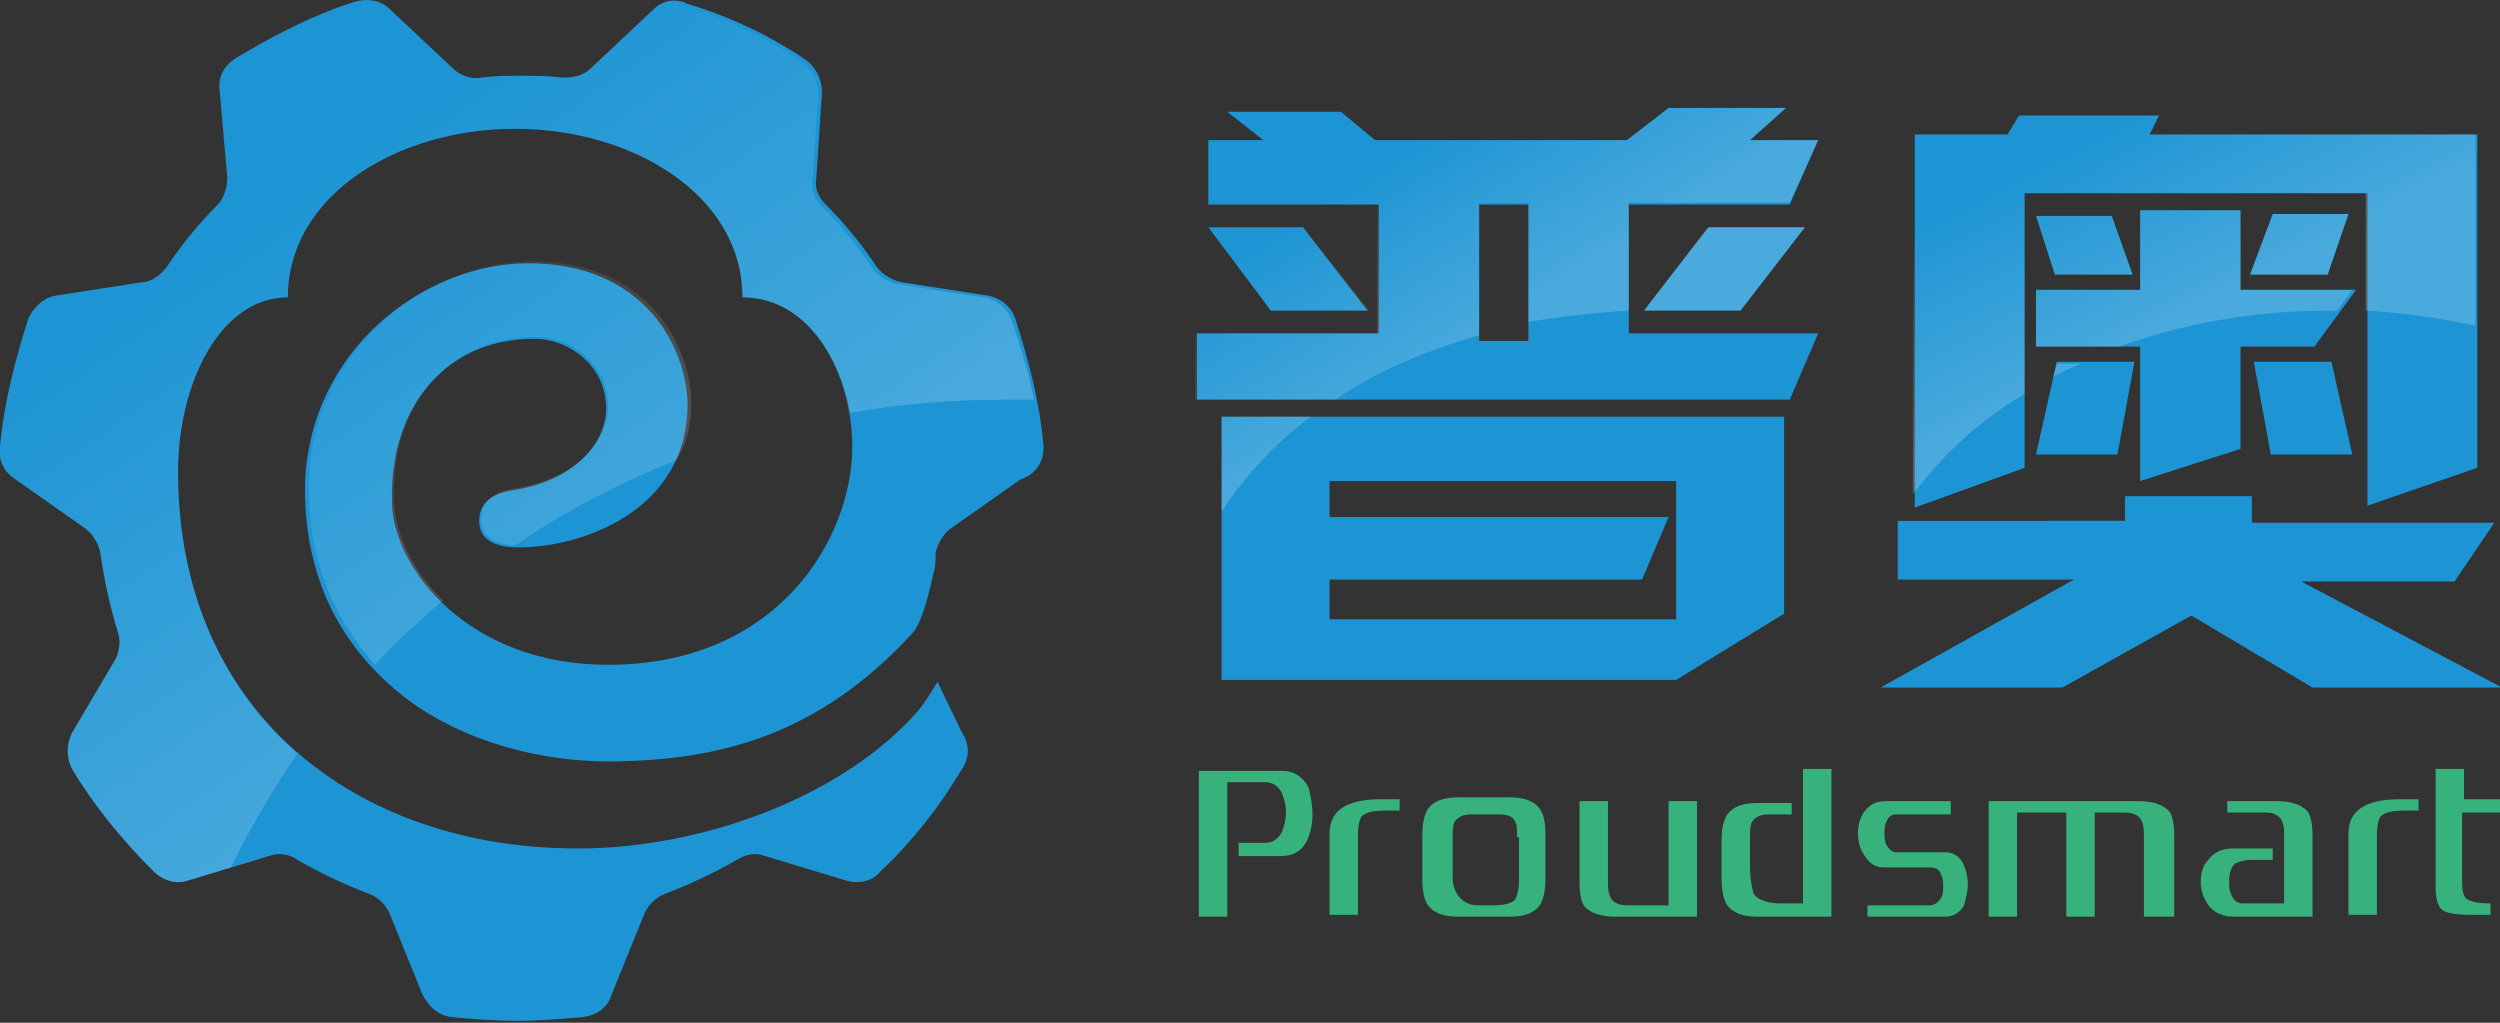 <?xml version="1.0" encoding="utf-8"?>
<!-- Generator: Adobe Illustrator 19.0.0, SVG Export Plug-In . SVG Version: 6.00 Build 0)  -->
<svg version="1.1" id="图层_1" xmlns="http://www.w3.org/2000/svg" xmlns:xlink="http://www.w3.org/1999/xlink" x="0px" y="0px"
	 viewBox="0 0 132 54" style="enable-background:new 0 0 132 54;" xml:space="preserve">
<rect x="0" y="0" width="132" height="54" fill="#333333" stroke="none"/>
<style type="text/css">
	.st0{fill:#1D95D4;}
	.st1{fill:url(#XMLID_2_);}
	.st2{fill:url(#XMLID_3_);}
	.st3{fill:url(#XMLID_4_);}
	.st4{fill:url(#XMLID_5_);}
	.st5{fill:url(#XMLID_6_);}
	.st6{fill:url(#XMLID_7_);}
	.st7{fill:url(#XMLID_8_);}
	.st8{fill:url(#XMLID_9_);}
	.st9{fill:url(#XMLID_10_);}
	.st10{fill:url(#XMLID_11_);}
	.st11{fill:url(#XMLID_12_);}
	.st12{fill:url(#XMLID_13_);}
	.st13{fill:#38B27C;}
</style>
<g id="XMLID_118_">
	<g id="XMLID_122_">
		<path id="XMLID_63_" class="st0" d="M55.1,23.6c-0.2-2.4-0.8-4.6-1.5-6.8c-0.2-0.6-0.8-1.1-1.5-1.2l-4.5-0.7
			c-0.5-0.1-1-0.4-1.3-0.8c-0.8-1.2-1.7-2.3-2.7-3.3c-0.4-0.4-0.6-0.9-0.5-1.4l0.3-4.5c0-0.7-0.3-1.3-0.8-1.7c-1.9-1.3-4-2.3-6.3-3
			C35.7-0.1,35,0,34.5,0.5l-3.3,3.1c-0.4,0.4-0.9,0.5-1.5,0.5C29,4,28.2,4,27.5,4c-0.7,0-1.4,0-2.1,0.1c-0.5,0.1-1.1-0.1-1.5-0.5
			l-3.3-3.1c-0.5-0.5-1.2-0.6-1.9-0.4c-2.2,0.7-4.3,1.8-6.3,3c-0.6,0.4-0.9,1-0.8,1.7L12,9.4c0,0.5-0.2,1.1-0.5,1.4
			c-1,1-1.9,2.1-2.7,3.3c-0.3,0.4-0.8,0.8-1.3,0.8L3,15.6c-0.7,0.1-1.2,0.6-1.5,1.2C0.8,19,0.2,21.3,0,23.6
			c-0.1,0.7,0.2,1.3,0.8,1.7l3.7,2.6c0.4,0.3,0.7,0.8,0.8,1.3c0.2,1.4,0.5,2.8,0.9,4.1c0.2,0.5,0.1,1.1-0.1,1.5l-2.3,3.9
			c-0.3,0.6-0.3,1.3,0,1.9c1.2,2,2.7,3.8,4.3,5.4c0.5,0.5,1.2,0.7,1.8,0.5l4.3-1.3c0.5-0.2,1.1-0.1,1.5,0.2c1.2,0.7,2.5,1.3,3.8,1.8
			c0.5,0.2,0.9,0.6,1.1,1.1l1.7,4.2c0.3,0.6,0.8,1.1,1.5,1.2c1.1,0.1,2.3,0.2,3.5,0.2c1.2,0,2.3-0.1,3.5-0.2
			c0.7-0.1,1.3-0.5,1.5-1.2l1.7-4.2c0.2-0.5,0.6-0.9,1.1-1.1c1.3-0.5,2.6-1.1,3.8-1.8c0.5-0.3,1-0.4,1.5-0.2l4.3,1.3
			c0.7,0.2,1.4,0,1.8-0.5c1.7-1.6,3.1-3.4,4.3-5.4c0.4-0.6,0.4-1.3,0-1.9L49.5,36c-0.3,0.5-0.6,1-1,1.5c-3.9,4.5-11.3,7.3-18,7.3
			c-11.7,0-21.1-7.2-21.1-19.9l0,0c0-4.6,2.2-9.2,5.8-9.2c0-5.4,5.8-8.9,12-8.9c6.2,0,12,3.5,12,8.9c3.7,0,5.8,4.1,5.8,7.9
			c0,4.7-3.8,11.5-12.9,11.5c-7.4,0-11.3-5.1-11.4-8.5c-0.2-5.3,3.1-8.9,7.8-8.7c1.5,0.1,3.4,1.3,3.5,3.5c0.1,1.9-1.6,4-5,4.5
			c-0.6,0.1-1.7,0.4-1.7,1.6c0,0.6,0.3,1.3,1.8,1.4c3.5,0.1,9.3-1.9,9.2-7.7c-0.1-2.9-2.3-7.3-8.4-7.3c-5.5,0-11.7,4.6-11.8,11.9
			c0,4.6,1.8,8.2,5,10.8c2.4,2,6.6,3.7,11.5,3.6c5.1-0.1,10.5-1.2,15.6-6.8c0.3-0.3,0.7-1.3,1.1-3.2c0.1-0.3,0.1-0.6,0.1-1
			c0.1-0.5,0.4-1,0.8-1.3l3.7-2.6C54.8,25,55.1,24.3,55.1,23.6z"/>
	</g>
	<g id="XMLID_119_">
		<linearGradient id="XMLID_2_" gradientUnits="userSpaceOnUse" x1="5.311" y1="-5.609" x2="33.439" y2="34.864">
			<stop  offset="0.372" style="stop-color:#FFFFFF;stop-opacity:0"/>
			<stop  offset="1" style="stop-color:#FFFFFF;stop-opacity:0.2"/>
		</linearGradient>
		<path id="XMLID_62_" class="st1" d="M36.5,21.1c-0.1-2.9-2.3-7.3-8.4-7.3c-5.5,0-11.7,4.6-11.8,11.9c0,3.9,1.3,6.9,3.5,9.4
			c1.1-1.2,2.3-2.3,3.6-3.4c-1.7-1.6-2.5-3.6-2.6-5.2c-0.2-5.3,3.1-8.9,7.8-8.7c1.5,0.1,3.4,1.3,3.5,3.5c0.1,1.9-1.6,4-5,4.5
			c-0.6,0.1-1.7,0.4-1.7,1.6c0,0.6,0.3,1.3,1.8,1.4c0,0,0,0,0,0c2.6-1.8,5.5-3.3,8.5-4.5C36.3,23.4,36.5,22.4,36.5,21.1z"/>
		<linearGradient id="XMLID_3_" gradientUnits="userSpaceOnUse" x1="4.98" y1="-5.379" x2="33.108" y2="35.094">
			<stop  offset="0.372" style="stop-color:#FFFFFF;stop-opacity:0"/>
			<stop  offset="1" style="stop-color:#FFFFFF;stop-opacity:0.2"/>
		</linearGradient>
		<path id="XMLID_61_" class="st2" d="M9.4,24.9L9.4,24.9c0-4.6,2.2-9.2,5.8-9.2c0-5.4,5.8-8.9,12-8.9c6.2,0,12,3.5,12,8.9
			c3.1,0,5.1,2.9,5.7,6.1c2.7-0.5,5.5-0.7,8.4-0.7c0.4,0,0.9,0,1.3,0c-0.3-1.4-0.7-2.8-1.2-4.2c-0.2-0.6-0.8-1.1-1.5-1.2l-4.5-0.7
			c-0.5-0.1-1-0.4-1.3-0.8c-0.8-1.2-1.7-2.3-2.7-3.3c-0.4-0.4-0.6-0.9-0.5-1.4l0.3-4.5c0-0.7-0.3-1.3-0.8-1.7c-1.9-1.3-4-2.3-6.3-3
			C35.7-0.1,35,0,34.5,0.5l-3.3,3.1c-0.4,0.4-0.9,0.5-1.5,0.5C29,4,28.2,4,27.5,4c-0.7,0-1.4,0-2.1,0.1c-0.5,0.1-1.1-0.1-1.5-0.5
			l-3.3-3.1c-0.5-0.5-1.2-0.6-1.9-0.4c-2.2,0.7-4.3,1.8-6.3,3c-0.6,0.4-0.9,1-0.8,1.7L12,9.4c0,0.5-0.2,1.1-0.5,1.4
			c-1,1-1.9,2.1-2.7,3.3c-0.3,0.4-0.8,0.8-1.3,0.8L3,15.6c-0.7,0.1-1.2,0.6-1.5,1.2C0.8,19,0.2,21.3,0,23.6
			c-0.1,0.7,0.2,1.3,0.8,1.7l3.7,2.6c0.4,0.3,0.7,0.8,0.8,1.3c0.2,1.4,0.5,2.8,0.9,4.1c0.2,0.5,0.1,1.1-0.1,1.5l-2.3,3.9
			c-0.3,0.6-0.3,1.3,0,1.9c1.2,2,2.7,3.8,4.3,5.4c0.5,0.5,1.2,0.7,1.8,0.5l2.3-0.7c1-2.1,2.2-4.1,3.5-6C11.9,36.5,9.4,31.4,9.4,24.9
			z"/>
	</g>
</g>
<g id="XMLID_27_">
	<g id="XMLID_88_">
		<g id="XMLID_104_">
			<path id="XMLID_111_" class="st0" d="M66.7,7.4l-1.9-1.5h6l1.8,1.5h13.3l2.2-1.7h6.2l-1.9,1.7H96l-1.5,3.4H86v6.8h10l-1.5,3.5
				H63.2v-3.5h9.6v-6.8h-9V7.4H66.7z M68.8,12l3.4,4.4l-5.1,0L63.8,12H68.8z M64.5,22h29.7l0,10.4l-5.7,3.5l-24,0V22z M70.2,25.3v2
				h17.9l-1.4,3.3H70.2v2.1h18.3l0-7.3H70.2z M78.1,10.7V18h2.6v-7.2H78.1z M90.2,12h5.1l-3.4,4.4l-5.1,0L90.2,12z"/>
			<g id="XMLID_105_">
				<linearGradient id="XMLID_4_" gradientUnits="userSpaceOnUse" x1="57.989" y1="10.36" x2="67.084" y2="24.985">
					<stop  offset="0.372" style="stop-color:#FFFFFF;stop-opacity:0"/>
					<stop  offset="1" style="stop-color:#FFFFFF;stop-opacity:0.2"/>
				</linearGradient>
				<path id="XMLID_54_" class="st3" d="M69.2,22h-4.7v5C65.7,25.2,67.2,23.5,69.2,22z"/>
				<linearGradient id="XMLID_5_" gradientUnits="userSpaceOnUse" x1="71.84" y1="1.747" x2="80.934" y2="16.372">
					<stop  offset="0.372" style="stop-color:#FFFFFF;stop-opacity:0"/>
					<stop  offset="1" style="stop-color:#FFFFFF;stop-opacity:0.2"/>
				</linearGradient>
				<path id="XMLID_53_" class="st4" d="M78.1,10.7h2.6V17c1.7-0.3,3.5-0.5,5.3-0.6v-5.7h8.5L96,7.4h-3.6l1.9-1.7h-6.2l-2.2,1.7
					H72.6l-1.8-1.5h-6l1.9,1.5h-3v3.4h9v6.8h-9.6v3.5h7.4c2.2-1.5,4.8-2.6,7.6-3.4V10.7z"/>
				<linearGradient id="XMLID_6_" gradientUnits="userSpaceOnUse" x1="82.13" y1="-4.652" x2="91.225" y2="9.973">
					<stop  offset="0.372" style="stop-color:#FFFFFF;stop-opacity:0"/>
					<stop  offset="1" style="stop-color:#FFFFFF;stop-opacity:0.2"/>
				</linearGradient>
				<path id="XMLID_52_" class="st5" d="M96,17.6h-0.1C95.9,17.6,96,17.6,96,17.6L96,17.6z"/>
				<linearGradient id="XMLID_7_" gradientUnits="userSpaceOnUse" x1="63.499" y1="6.934" x2="72.594" y2="21.558">
					<stop  offset="0.372" style="stop-color:#FFFFFF;stop-opacity:0"/>
					<stop  offset="1" style="stop-color:#FFFFFF;stop-opacity:0.2"/>
				</linearGradient>
				<polygon id="XMLID_51_" class="st6" points="68.8,12 63.8,12 67.1,16.4 72.3,16.4 				"/>
				<linearGradient id="XMLID_8_" gradientUnits="userSpaceOnUse" x1="80.094" y1="-3.386" x2="89.188" y2="11.239">
					<stop  offset="0.372" style="stop-color:#FFFFFF;stop-opacity:0"/>
					<stop  offset="1" style="stop-color:#FFFFFF;stop-opacity:0.2"/>
				</linearGradient>
				<polygon id="XMLID_50_" class="st7" points="86.8,16.4 91.9,16.4 95.3,12 90.2,12 				"/>
			</g>
		</g>
		<g id="XMLID_89_">
			<path id="XMLID_96_" class="st0" d="M112.2,27.6v-1.4h6.7v1.4h12.8l-2.1,3.1h-8.1l10.6,5.6l-10,0l-6.4-3.8l-6.8,3.8l-9.6,0
				l10.2-5.7h-9.3v-3.1H112.2z M106.9,10.2v14.5l-5.8,2.1V7.1h4.9l0.6-1h7.4l-0.5,1h17.3v17.6l-5.8,2V10.2H106.9z M108.5,14.5
				l-1-3.1h4l1.1,3.1L108.5,14.5z M112.7,19.1l-0.9,4.9h-4.3l1.1-4.9H112.7z M118.3,18.3v5.4l-5.3,1.7v-7.1h-5.5v-3l5.5,0v-4.2h5.3
				v4.2h6.1l-2.2,3H118.3z M118.8,14.5l1.2-3.2h4l-1.1,3.2H118.8z M119,19.1h4.1l1.1,4.9h-4.3L119,19.1z"/>
			<g id="XMLID_90_">
				<linearGradient id="XMLID_9_" gradientUnits="userSpaceOnUse" x1="113.666" y1="-2.166" x2="121.859" y2="13.729">
					<stop  offset="0.372" style="stop-color:#FFFFFF;stop-opacity:0"/>
					<stop  offset="1" style="stop-color:#FFFFFF;stop-opacity:0.2"/>
				</linearGradient>
				<polygon id="XMLID_42_" class="st8" points="118.8,14.5 122.9,14.5 124,11.3 120,11.3 				"/>
				<linearGradient id="XMLID_10_" gradientUnits="userSpaceOnUse" x1="107.793" y1="0.862" x2="115.986" y2="16.757">
					<stop  offset="0.372" style="stop-color:#FFFFFF;stop-opacity:0"/>
					<stop  offset="1" style="stop-color:#FFFFFF;stop-opacity:0.2"/>
				</linearGradient>
				<path id="XMLID_41_" class="st9" d="M118.3,15.3v-4.2h-5.3v4.2l-5.5,0v3h4.4c3.3-1.2,7.1-1.9,11-1.9c0.2,0,0.4,0,0.5,0l0.8-1.1
					H118.3z"/>
				<linearGradient id="XMLID_11_" gradientUnits="userSpaceOnUse" x1="104.597" y1="2.509" x2="112.79" y2="18.404">
					<stop  offset="0.372" style="stop-color:#FFFFFF;stop-opacity:0"/>
					<stop  offset="1" style="stop-color:#FFFFFF;stop-opacity:0.2"/>
				</linearGradient>
				<polygon id="XMLID_40_" class="st10" points="107.5,11.4 108.5,14.5 112.6,14.5 111.5,11.4 				"/>
				<linearGradient id="XMLID_12_" gradientUnits="userSpaceOnUse" x1="101.289" y1="4.214" x2="109.483" y2="20.109">
					<stop  offset="0.372" style="stop-color:#FFFFFF;stop-opacity:0"/>
					<stop  offset="1" style="stop-color:#FFFFFF;stop-opacity:0.2"/>
				</linearGradient>
				<path id="XMLID_39_" class="st11" d="M108.4,19.9c0.5-0.3,1-0.5,1.5-0.7h-1.3L108.4,19.9z"/>
				<linearGradient id="XMLID_13_" gradientUnits="userSpaceOnUse" x1="107.804" y1="0.856" x2="115.997" y2="16.751">
					<stop  offset="0.372" style="stop-color:#FFFFFF;stop-opacity:0"/>
					<stop  offset="1" style="stop-color:#FFFFFF;stop-opacity:0.2"/>
				</linearGradient>
				<path id="XMLID_38_" class="st12" d="M106.9,20.8V10.2h18v6.2c2,0.1,3.9,0.4,5.8,0.8V7.1h-17.3l0.5-1h-7.4l-0.6,1h-4.9v19
					C102.6,24,104.5,22.2,106.9,20.8z"/>
			</g>
		</g>
	</g>
	<g id="XMLID_28_">
		<path id="XMLID_86_" class="st13" d="M69.3,43c0,0.5-0.1,1-0.3,1.4c-0.3,0.6-0.8,0.8-1.4,0.8h-2.2v-0.7h1.4c0.4,0,0.7-0.2,0.9-0.6
			c0.1-0.3,0.2-0.6,0.2-1c0-0.4-0.1-0.7-0.2-1c-0.2-0.4-0.5-0.6-0.9-0.6h-2v7.1h-1.5v-7.7h4.4c0.6,0,1.1,0.3,1.4,0.9
			C69.2,42,69.3,42.5,69.3,43z"/>
		<path id="XMLID_84_" class="st13" d="M73.9,42.8h-0.8c-0.6,0-1,0.1-1.2,0.3c-0.1,0.1-0.2,0.5-0.2,1v4.2h-1.5V44
			c0-1.2,0.9-1.8,2.7-1.8h1V42.8z"/>
		<path id="XMLID_81_" class="st13" d="M81.6,46.4c0,0.6-0.1,1.1-0.3,1.4c-0.3,0.4-0.8,0.6-1.6,0.6H77c-0.8,0-1.3-0.2-1.6-0.6
			c-0.2-0.3-0.3-0.7-0.3-1.4v-2.3c0-0.6,0.1-1.1,0.3-1.4c0.3-0.4,0.8-0.6,1.6-0.6h2.7c0.8,0,1.3,0.2,1.6,0.6
			c0.2,0.3,0.3,0.7,0.3,1.4V46.4z M80.1,44.2c0-0.4,0-0.7-0.1-0.8c-0.1-0.3-0.4-0.4-0.9-0.4h-1.4c-0.4,0-0.7,0.1-0.9,0.4
			c-0.1,0.2-0.1,0.5-0.1,0.8v2.2c0,0.3,0.1,0.6,0.3,0.9c0.2,0.3,0.6,0.5,1,0.5h0.9c0.5,0,0.9-0.1,1.1-0.3c0.1-0.2,0.2-0.5,0.2-0.9
			V44.2z"/>
		<path id="XMLID_79_" class="st13" d="M89.6,48.4h-4.3c-0.8,0-1.3-0.2-1.6-0.5c-0.2-0.2-0.3-0.7-0.3-1.3v-4.3h1.5v4.1
			c0,0.4,0,0.7,0.1,0.9c0.1,0.3,0.4,0.5,0.9,0.5h2.2v-5.5h1.5V48.4z"/>
		<path id="XMLID_77_" class="st13" d="M96.9,48.4h-4.1c-0.8,0-1.3-0.2-1.6-0.6c-0.2-0.3-0.3-0.8-0.3-1.4v-2c0-0.6,0.1-1.1,0.3-1.4
			c0.3-0.4,0.8-0.6,1.6-0.6h1.8v0.6h-1.2c-0.4,0-0.7,0.1-0.9,0.4c-0.1,0.2-0.1,0.5-0.1,0.8v1.5c0,0.7,0.1,1.2,0.2,1.5
			c0.2,0.3,0.7,0.5,1.4,0.5c0.2,0,0.4,0,0.6,0c0.3,0,0.5,0,0.6,0v-7.1h1.5V48.4z"/>
		<path id="XMLID_75_" class="st13" d="M103.9,46.7c0,0.4-0.1,0.7-0.2,1.1c-0.2,0.4-0.6,0.6-1,0.6h-4.1v-0.6h3.3
			c0.2,0,0.4-0.1,0.6-0.4c0.1-0.2,0.1-0.4,0.1-0.6c0-0.2,0-0.4-0.1-0.6c-0.1-0.3-0.3-0.4-0.6-0.4h-2.4c-0.5,0-0.8-0.2-1.1-0.7
			c-0.2-0.3-0.3-0.7-0.3-1.1c0-0.4,0.1-0.8,0.3-1.1c0.3-0.4,0.6-0.6,1.2-0.6h3.4v0.7h-2.9c-0.2,0-0.4,0.1-0.5,0.4
			c-0.1,0.2-0.1,0.4-0.1,0.6c0,0.2,0,0.4,0.1,0.6c0.1,0.2,0.3,0.4,0.5,0.4h2.6c0.4,0,0.8,0.2,1,0.7
			C103.8,45.9,103.9,46.3,103.9,46.7z"/>
		<path id="XMLID_73_" class="st13" d="M114.7,48.4h-1.5v-4.1c0-0.4,0-0.7-0.1-0.9c-0.1-0.3-0.4-0.5-0.9-0.5h-1.6v5.5h-1.5v-5.5
			h-2.6v5.5h-1.5v-6.1h7.9c0.8,0,1.3,0.2,1.6,0.5c0.2,0.2,0.3,0.7,0.3,1.3V48.4z"/>
		<path id="XMLID_71_" class="st13" d="M122.2,48.4h-4.3c-0.5,0-1-0.2-1.3-0.6c-0.2-0.3-0.4-0.7-0.4-1.2c0-0.5,0.1-0.9,0.4-1.2
			c0.3-0.4,0.7-0.6,1.3-0.6h2.1v0.6c-0.1,0-0.3,0-0.6,0c-0.2,0-0.4,0-0.5,0c-0.4,0-0.7,0.1-0.9,0.2c-0.2,0.2-0.3,0.5-0.3,0.9
			c0,0.3,0,0.5,0.1,0.7c0.1,0.3,0.3,0.5,0.6,0.5h2.2v-3.8c0-0.3-0.1-0.6-0.2-0.7c-0.2-0.2-0.4-0.3-0.8-0.3h-2v-0.6h2.6
			c0.8,0,1.3,0.2,1.6,0.5c0.2,0.2,0.3,0.7,0.3,1.3V48.4z"/>
		<path id="XMLID_69_" class="st13" d="M127.7,42.8h-0.8c-0.6,0-1,0.1-1.2,0.3c-0.1,0.1-0.2,0.5-0.2,1v4.2H124V44
			c0-1.2,0.9-1.8,2.7-1.8h1V42.8z"/>
		<path id="XMLID_67_" class="st13" d="M132,42.9h-2v3.7c0,0.5,0.1,0.8,0.3,0.9c0.2,0.1,0.5,0.2,1.2,0.2v0.6h-1.1
			c-0.8,0-1.3-0.1-1.5-0.3c-0.2-0.2-0.3-0.6-0.3-1.2v-6.2h1.5v1.6h2V42.9z"/>
	</g>
</g>
</svg>
